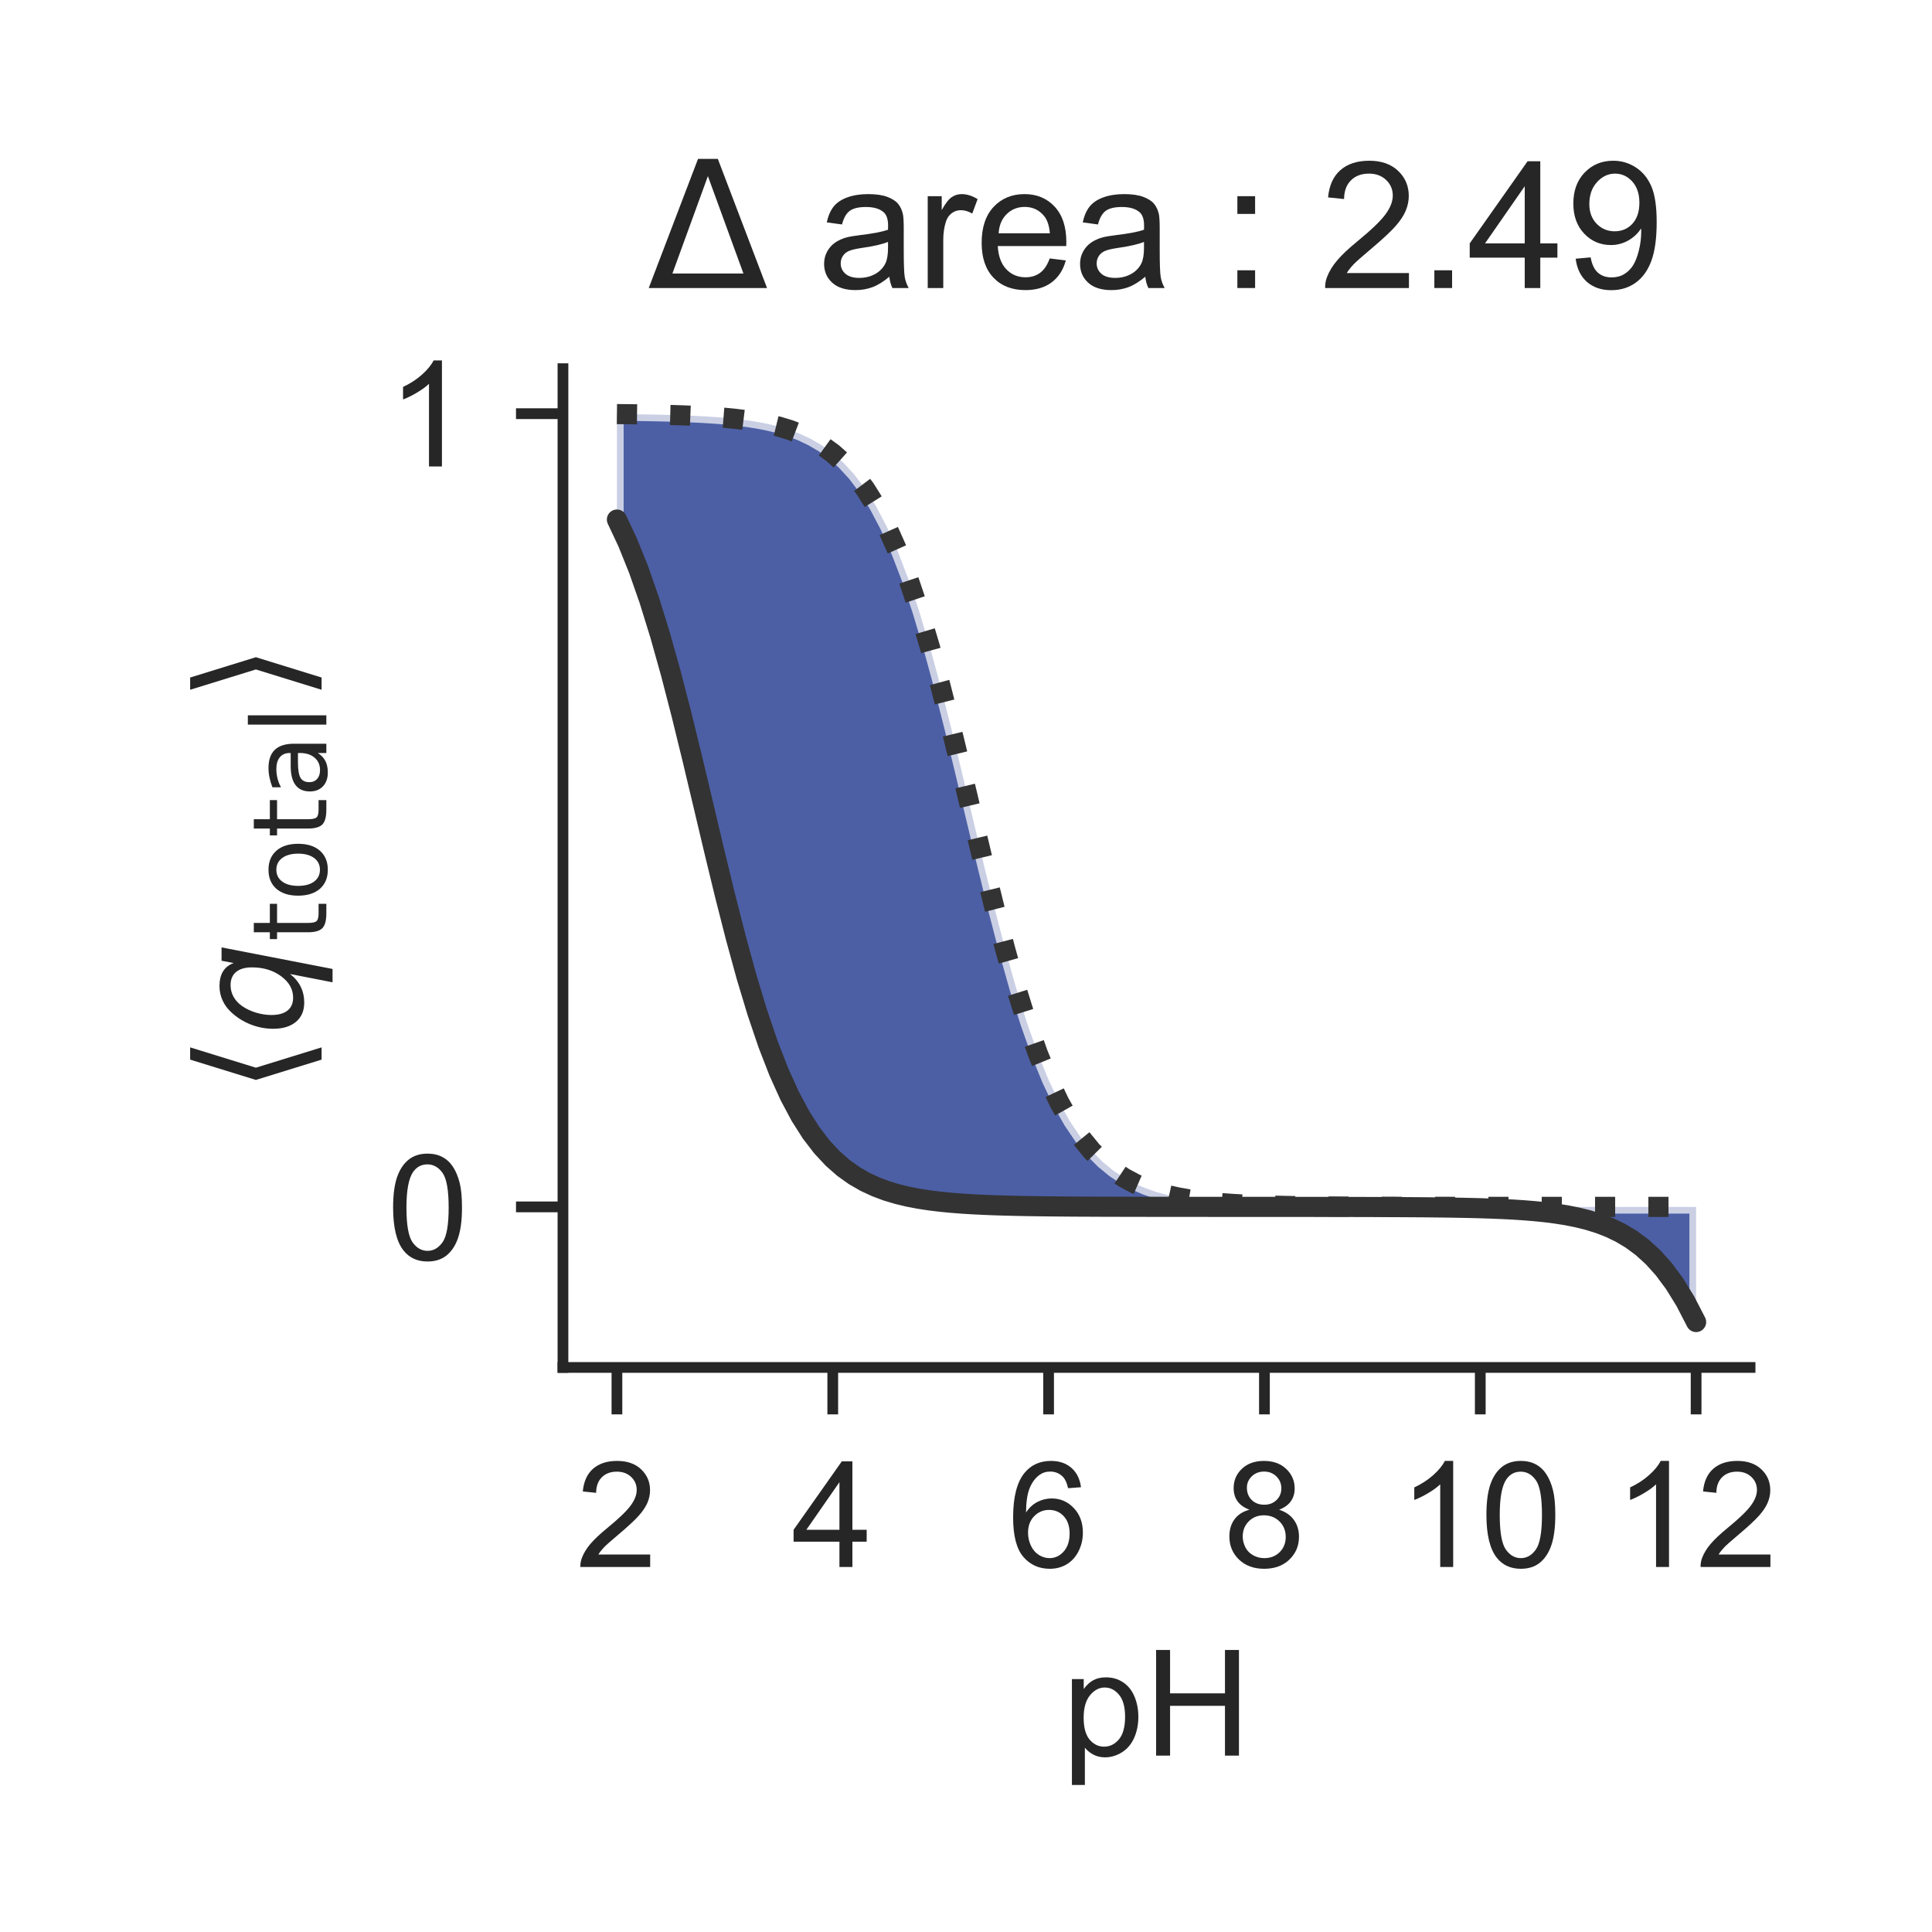 <?xml version="1.0" encoding="utf-8" standalone="no"?>
<!DOCTYPE svg PUBLIC "-//W3C//DTD SVG 1.1//EN"
  "http://www.w3.org/Graphics/SVG/1.1/DTD/svg11.dtd">
<!-- Created with matplotlib (http://matplotlib.org/) -->
<svg height="144pt" version="1.1" viewBox="0 0 144 144" width="144pt" xmlns="http://www.w3.org/2000/svg" xmlns:xlink="http://www.w3.org/1999/xlink">
 <defs>
  <style type="text/css">
*{stroke-linecap:butt;stroke-linejoin:round;}
  </style>
 </defs>
 <g id="figure_1">
  <g id="patch_1">
   <path d="M 0 144 
L 144 144 
L 144 0 
L 0 0 
z
" style="fill:#ffffff;"/>
  </g>
  <g id="axes_1">
   <g id="patch_2">
    <path d="M 41.96 101.92 
L 130.44 101.92 
L 130.44 27.48 
L 41.96 27.48 
z
" style="fill:#ffffff;"/>
   </g>
   <g id="matplotlib.axis_1">
    <g id="xtick_1">
     <g id="line2d_1">
      <defs>
       <path d="M 0 0 
L 0 3.5 
" id="me8583b85b4" style="stroke:#262626;stroke-width:0.8;"/>
      </defs>
      <g>
       <use style="fill:#262626;stroke:#262626;stroke-width:0.8;" x="45.982" xlink:href="#me8583b85b4" y="101.92"/>
      </g>
     </g>
     <g id="text_1">
      <!-- 2 -->
      <defs>
       <path d="M 50.344 8.453 
L 50.344 0 
L 3.031 0 
Q 2.938 3.172 4.047 6.109 
Q 5.859 10.938 9.828 15.625 
Q 13.812 20.312 21.344 26.469 
Q 33.016 36.031 37.109 41.625 
Q 41.219 47.219 41.219 52.203 
Q 41.219 57.422 37.469 61 
Q 33.734 64.594 27.734 64.594 
Q 21.391 64.594 17.578 60.781 
Q 13.766 56.984 13.719 50.25 
L 4.688 51.172 
Q 5.609 61.281 11.656 66.578 
Q 17.719 71.875 27.938 71.875 
Q 38.234 71.875 44.234 66.156 
Q 50.25 60.453 50.25 52 
Q 50.25 47.703 48.484 43.547 
Q 46.734 39.406 42.656 34.812 
Q 38.578 30.219 29.109 22.219 
Q 21.188 15.578 18.938 13.203 
Q 16.703 10.844 15.234 8.453 
z
" id="ArialMT-32"/>
      </defs>
      <g style="fill:#262626;" transform="translate(42.923 116.794)scale(0.11 -0.11)">
       <use xlink:href="#ArialMT-32"/>
      </g>
     </g>
    </g>
    <g id="xtick_2">
     <g id="line2d_2">
      <g>
       <use style="fill:#262626;stroke:#262626;stroke-width:0.8;" x="62.069" xlink:href="#me8583b85b4" y="101.92"/>
      </g>
     </g>
     <g id="text_2">
      <!-- 4 -->
      <defs>
       <path d="M 32.328 0 
L 32.328 17.141 
L 1.266 17.141 
L 1.266 25.203 
L 33.938 71.578 
L 41.109 71.578 
L 41.109 25.203 
L 50.781 25.203 
L 50.781 17.141 
L 41.109 17.141 
L 41.109 0 
z
M 32.328 25.203 
L 32.328 57.469 
L 9.906 25.203 
z
" id="ArialMT-34"/>
      </defs>
      <g style="fill:#262626;" transform="translate(59.011 116.794)scale(0.11 -0.11)">
       <use xlink:href="#ArialMT-34"/>
      </g>
     </g>
    </g>
    <g id="xtick_3">
     <g id="line2d_3">
      <g>
       <use style="fill:#262626;stroke:#262626;stroke-width:0.8;" x="78.156" xlink:href="#me8583b85b4" y="101.92"/>
      </g>
     </g>
     <g id="text_3">
      <!-- 6 -->
      <defs>
       <path d="M 49.75 54.047 
L 41.016 53.375 
Q 39.844 58.547 37.703 60.891 
Q 34.125 64.656 28.906 64.656 
Q 24.703 64.656 21.531 62.312 
Q 17.391 59.281 14.984 53.469 
Q 12.594 47.656 12.5 36.922 
Q 15.672 41.75 20.266 44.094 
Q 24.859 46.438 29.891 46.438 
Q 38.672 46.438 44.844 39.969 
Q 51.031 33.5 51.031 23.25 
Q 51.031 16.5 48.125 10.719 
Q 45.219 4.938 40.141 1.859 
Q 35.062 -1.219 28.609 -1.219 
Q 17.625 -1.219 10.688 6.859 
Q 3.766 14.938 3.766 33.5 
Q 3.766 54.25 11.422 63.672 
Q 18.109 71.875 29.438 71.875 
Q 37.891 71.875 43.281 67.141 
Q 48.688 62.406 49.75 54.047 
z
M 13.875 23.188 
Q 13.875 18.656 15.797 14.5 
Q 17.719 10.359 21.188 8.172 
Q 24.656 6 28.469 6 
Q 34.031 6 38.031 10.484 
Q 42.047 14.984 42.047 22.703 
Q 42.047 30.125 38.078 34.391 
Q 34.125 38.672 28.125 38.672 
Q 22.172 38.672 18.016 34.391 
Q 13.875 30.125 13.875 23.188 
z
" id="ArialMT-36"/>
      </defs>
      <g style="fill:#262626;" transform="translate(75.098 116.794)scale(0.11 -0.11)">
       <use xlink:href="#ArialMT-36"/>
      </g>
     </g>
    </g>
    <g id="xtick_4">
     <g id="line2d_4">
      <g>
       <use style="fill:#262626;stroke:#262626;stroke-width:0.8;" x="94.244" xlink:href="#me8583b85b4" y="101.92"/>
      </g>
     </g>
     <g id="text_4">
      <!-- 8 -->
      <defs>
       <path d="M 17.672 38.812 
Q 12.203 40.828 9.562 44.531 
Q 6.938 48.25 6.938 53.422 
Q 6.938 61.234 12.547 66.547 
Q 18.172 71.875 27.484 71.875 
Q 36.859 71.875 42.578 66.422 
Q 48.297 60.984 48.297 53.172 
Q 48.297 48.188 45.672 44.5 
Q 43.062 40.828 37.75 38.812 
Q 44.344 36.672 47.781 31.875 
Q 51.219 27.094 51.219 20.453 
Q 51.219 11.281 44.719 5.031 
Q 38.234 -1.219 27.641 -1.219 
Q 17.047 -1.219 10.547 5.047 
Q 4.047 11.328 4.047 20.703 
Q 4.047 27.688 7.594 32.391 
Q 11.141 37.109 17.672 38.812 
z
M 15.922 53.719 
Q 15.922 48.641 19.188 45.406 
Q 22.469 42.188 27.688 42.188 
Q 32.766 42.188 36.016 45.375 
Q 39.266 48.578 39.266 53.219 
Q 39.266 58.062 35.906 61.359 
Q 32.562 64.656 27.594 64.656 
Q 22.562 64.656 19.234 61.422 
Q 15.922 58.203 15.922 53.719 
z
M 13.094 20.656 
Q 13.094 16.891 14.875 13.375 
Q 16.656 9.859 20.172 7.922 
Q 23.688 6 27.734 6 
Q 34.031 6 38.125 10.047 
Q 42.234 14.109 42.234 20.359 
Q 42.234 26.703 38.016 30.859 
Q 33.797 35.016 27.438 35.016 
Q 21.234 35.016 17.156 30.906 
Q 13.094 26.812 13.094 20.656 
z
" id="ArialMT-38"/>
      </defs>
      <g style="fill:#262626;" transform="translate(91.185 116.794)scale(0.11 -0.11)">
       <use xlink:href="#ArialMT-38"/>
      </g>
     </g>
    </g>
    <g id="xtick_5">
     <g id="line2d_5">
      <g>
       <use style="fill:#262626;stroke:#262626;stroke-width:0.8;" x="110.331" xlink:href="#me8583b85b4" y="101.92"/>
      </g>
     </g>
     <g id="text_5">
      <!-- 10 -->
      <defs>
       <path d="M 37.25 0 
L 28.469 0 
L 28.469 56 
Q 25.297 52.984 20.141 49.953 
Q 14.984 46.922 10.891 45.406 
L 10.891 53.906 
Q 18.266 57.375 23.781 62.297 
Q 29.297 67.234 31.594 71.875 
L 37.25 71.875 
z
" id="ArialMT-31"/>
       <path d="M 4.156 35.297 
Q 4.156 48 6.766 55.734 
Q 9.375 63.484 14.516 67.672 
Q 19.672 71.875 27.484 71.875 
Q 33.25 71.875 37.594 69.547 
Q 41.938 67.234 44.766 62.859 
Q 47.609 58.5 49.219 52.219 
Q 50.828 45.953 50.828 35.297 
Q 50.828 22.703 48.234 14.969 
Q 45.656 7.234 40.5 3 
Q 35.359 -1.219 27.484 -1.219 
Q 17.141 -1.219 11.234 6.203 
Q 4.156 15.141 4.156 35.297 
z
M 13.188 35.297 
Q 13.188 17.672 17.312 11.828 
Q 21.438 6 27.484 6 
Q 33.547 6 37.672 11.859 
Q 41.797 17.719 41.797 35.297 
Q 41.797 52.984 37.672 58.781 
Q 33.547 64.594 27.391 64.594 
Q 21.344 64.594 17.719 59.469 
Q 13.188 52.938 13.188 35.297 
z
" id="ArialMT-30"/>
      </defs>
      <g style="fill:#262626;" transform="translate(104.214 116.794)scale(0.11 -0.11)">
       <use xlink:href="#ArialMT-31"/>
       <use x="55.615" xlink:href="#ArialMT-30"/>
      </g>
     </g>
    </g>
    <g id="xtick_6">
     <g id="line2d_6">
      <g>
       <use style="fill:#262626;stroke:#262626;stroke-width:0.8;" x="126.418" xlink:href="#me8583b85b4" y="101.92"/>
      </g>
     </g>
     <g id="text_6">
      <!-- 12 -->
      <g style="fill:#262626;" transform="translate(120.301 116.794)scale(0.11 -0.11)">
       <use xlink:href="#ArialMT-31"/>
       <use x="55.615" xlink:href="#ArialMT-32"/>
      </g>
     </g>
    </g>
    <g id="text_7">
     <!-- pH -->
     <defs>
      <path d="M 6.594 -19.875 
L 6.594 51.859 
L 14.594 51.859 
L 14.594 45.125 
Q 17.438 49.078 21 51.047 
Q 24.562 53.031 29.641 53.031 
Q 36.281 53.031 41.359 49.609 
Q 46.438 46.188 49.016 39.953 
Q 51.609 33.734 51.609 26.312 
Q 51.609 18.359 48.75 11.984 
Q 45.906 5.609 40.453 2.219 
Q 35.016 -1.172 29 -1.172 
Q 24.609 -1.172 21.109 0.688 
Q 17.625 2.547 15.375 5.375 
L 15.375 -19.875 
z
M 14.547 25.641 
Q 14.547 15.625 18.594 10.844 
Q 22.656 6.062 28.422 6.062 
Q 34.281 6.062 38.453 11.016 
Q 42.625 15.969 42.625 26.375 
Q 42.625 36.281 38.547 41.203 
Q 34.469 46.141 28.812 46.141 
Q 23.188 46.141 18.859 40.891 
Q 14.547 35.641 14.547 25.641 
z
" id="ArialMT-70"/>
      <path d="M 8.016 0 
L 8.016 71.578 
L 17.484 71.578 
L 17.484 42.188 
L 54.688 42.188 
L 54.688 71.578 
L 64.156 71.578 
L 64.156 0 
L 54.688 0 
L 54.688 33.734 
L 17.484 33.734 
L 17.484 0 
z
" id="ArialMT-48"/>
     </defs>
     <g style="fill:#262626;" transform="translate(79.169 130.853)scale(0.11 -0.11)">
      <use xlink:href="#ArialMT-70"/>
      <use x="55.615" xlink:href="#ArialMT-48"/>
     </g>
    </g>
   </g>
   <g id="matplotlib.axis_2">
    <g id="ytick_1">
     <g id="line2d_7">
      <defs>
       <path d="M 0 0 
L -3.5 0 
" id="mbfe35ab578" style="stroke:#262626;stroke-width:0.8;"/>
      </defs>
      <g>
       <use style="fill:#262626;stroke:#262626;stroke-width:0.8;" x="41.96" xlink:href="#mbfe35ab578" y="89.954"/>
      </g>
     </g>
     <g id="text_8">
      <!-- 0 -->
      <g style="fill:#262626;" transform="translate(28.843 93.891)scale(0.11 -0.11)">
       <use xlink:href="#ArialMT-30"/>
      </g>
     </g>
    </g>
    <g id="ytick_2">
     <g id="line2d_8">
      <g>
       <use style="fill:#262626;stroke:#262626;stroke-width:0.8;" x="41.96" xlink:href="#mbfe35ab578" y="30.833"/>
      </g>
     </g>
     <g id="text_9">
      <!-- 1 -->
      <g style="fill:#262626;" transform="translate(28.843 34.769)scale(0.11 -0.11)">
       <use xlink:href="#ArialMT-31"/>
      </g>
     </g>
    </g>
    <g id="text_10">
     <!-- $\langle q_\mathsf{total} \rangle$ -->
     <defs>
      <path d="M 8.938 31.344 
L 22.703 75.875 
L 31 75.875 
L 17.234 31.344 
L 31 -13.188 
L 22.703 -13.188 
z
" id="DejaVuSans-27e8"/>
      <path d="M 41.703 8.203 
Q 38.094 3.469 33.172 1.016 
Q 28.266 -1.422 22.312 -1.422 
Q 14.016 -1.422 9.297 4.172 
Q 4.594 9.766 4.594 19.578 
Q 4.594 27.484 7.5 34.859 
Q 10.406 42.234 15.828 48.094 
Q 19.344 51.906 23.906 53.953 
Q 28.469 56 33.5 56 
Q 39.547 56 43.453 53.609 
Q 47.359 51.219 49.125 46.391 
L 50.688 54.594 
L 59.719 54.594 
L 45.125 -20.609 
L 36.078 -20.609 
z
M 13.922 20.906 
Q 13.922 13.672 16.938 9.891 
Q 19.969 6.109 25.688 6.109 
Q 34.188 6.109 40.188 14.234 
Q 46.188 22.359 46.188 33.984 
Q 46.188 41.016 43.078 44.75 
Q 39.984 48.484 34.188 48.484 
Q 29.938 48.484 26.312 46.5 
Q 22.703 44.531 20.016 40.719 
Q 17.188 36.719 15.547 31.344 
Q 13.922 25.984 13.922 20.906 
z
" id="DejaVuSans-Oblique-71"/>
      <path d="M 18.312 70.219 
L 18.312 54.688 
L 36.812 54.688 
L 36.812 47.703 
L 18.312 47.703 
L 18.312 18.016 
Q 18.312 11.328 20.141 9.422 
Q 21.969 7.516 27.594 7.516 
L 36.812 7.516 
L 36.812 0 
L 27.594 0 
Q 17.188 0 13.234 3.875 
Q 9.281 7.766 9.281 18.016 
L 9.281 47.703 
L 2.688 47.703 
L 2.688 54.688 
L 9.281 54.688 
L 9.281 70.219 
z
" id="DejaVuSans-74"/>
      <path d="M 30.609 48.391 
Q 23.391 48.391 19.188 42.75 
Q 14.984 37.109 14.984 27.297 
Q 14.984 17.484 19.156 11.844 
Q 23.344 6.203 30.609 6.203 
Q 37.797 6.203 41.984 11.859 
Q 46.188 17.531 46.188 27.297 
Q 46.188 37.016 41.984 42.703 
Q 37.797 48.391 30.609 48.391 
z
M 30.609 56 
Q 42.328 56 49.016 48.375 
Q 55.719 40.766 55.719 27.297 
Q 55.719 13.875 49.016 6.219 
Q 42.328 -1.422 30.609 -1.422 
Q 18.844 -1.422 12.172 6.219 
Q 5.516 13.875 5.516 27.297 
Q 5.516 40.766 12.172 48.375 
Q 18.844 56 30.609 56 
z
" id="DejaVuSans-6f"/>
      <path d="M 34.281 27.484 
Q 23.391 27.484 19.188 25 
Q 14.984 22.516 14.984 16.5 
Q 14.984 11.719 18.141 8.906 
Q 21.297 6.109 26.703 6.109 
Q 34.188 6.109 38.703 11.406 
Q 43.219 16.703 43.219 25.484 
L 43.219 27.484 
z
M 52.203 31.203 
L 52.203 0 
L 43.219 0 
L 43.219 8.297 
Q 40.141 3.328 35.547 0.953 
Q 30.953 -1.422 24.312 -1.422 
Q 15.922 -1.422 10.953 3.297 
Q 6 8.016 6 15.922 
Q 6 25.141 12.172 29.828 
Q 18.359 34.516 30.609 34.516 
L 43.219 34.516 
L 43.219 35.406 
Q 43.219 41.609 39.141 45 
Q 35.062 48.391 27.688 48.391 
Q 23 48.391 18.547 47.266 
Q 14.109 46.141 10.016 43.891 
L 10.016 52.203 
Q 14.938 54.109 19.578 55.047 
Q 24.219 56 28.609 56 
Q 40.484 56 46.344 49.844 
Q 52.203 43.703 52.203 31.203 
z
" id="DejaVuSans-61"/>
      <path d="M 9.422 75.984 
L 18.406 75.984 
L 18.406 0 
L 9.422 0 
z
" id="DejaVuSans-6c"/>
      <path d="M 30.078 31.344 
L 16.312 -13.188 
L 8.016 -13.188 
L 21.781 31.344 
L 8.016 75.875 
L 16.312 75.875 
z
" id="DejaVuSans-27e9"/>
     </defs>
     <g style="fill:#262626;" transform="translate(22.533 81.475)rotate(-90)scale(0.11 -0.11)">
      <use transform="translate(0 0.125)" xlink:href="#DejaVuSans-27e8"/>
      <use transform="translate(39.014 0.125)" xlink:href="#DejaVuSans-Oblique-71"/>
      <use transform="translate(102.49 -16.281)scale(0.7)" xlink:href="#DejaVuSans-74"/>
      <use transform="translate(129.937 -16.281)scale(0.7)" xlink:href="#DejaVuSans-6f"/>
      <use transform="translate(172.764 -16.281)scale(0.7)" xlink:href="#DejaVuSans-74"/>
      <use transform="translate(200.21 -16.281)scale(0.7)" xlink:href="#DejaVuSans-61"/>
      <use transform="translate(243.105 -16.281)scale(0.7)" xlink:href="#DejaVuSans-6c"/>
      <use transform="translate(265.288 0.125)" xlink:href="#DejaVuSans-27e9"/>
     </g>
    </g>
   </g>
   <g id="PolyCollection_1">
    <defs>
     <path d="M 45.982 -113.136 
L 45.982 -113.136 
L 46.786 -113.128 
L 47.591 -113.118 
L 48.395 -113.106 
L 49.199 -113.09 
L 50.004 -113.069 
L 50.808 -113.044 
L 51.612 -113.012 
L 52.417 -112.972 
L 53.221 -112.922 
L 54.025 -112.859 
L 54.83 -112.779 
L 55.634 -112.68 
L 56.439 -112.555 
L 57.243 -112.398 
L 58.047 -112.202 
L 58.852 -111.957 
L 59.656 -111.652 
L 60.46 -111.272 
L 61.265 -110.801 
L 62.069 -110.219 
L 62.873 -109.503 
L 63.678 -108.628 
L 64.482 -107.563 
L 65.287 -106.281 
L 66.091 -104.752 
L 66.895 -102.95 
L 67.7 -100.855 
L 68.504 -98.46 
L 69.308 -95.773 
L 70.113 -92.819 
L 70.917 -89.647 
L 71.721 -86.322 
L 72.526 -82.926 
L 73.33 -79.549 
L 74.135 -76.276 
L 74.939 -73.184 
L 75.743 -70.332 
L 76.548 -67.759 
L 77.352 -65.485 
L 78.156 -63.509 
L 78.961 -61.818 
L 79.765 -60.391 
L 80.569 -59.2 
L 81.374 -58.215 
L 82.178 -57.406 
L 82.983 -56.747 
L 83.787 -56.212 
L 84.591 -55.779 
L 85.396 -55.431 
L 86.2 -55.152 
L 87.004 -54.928 
L 87.809 -54.749 
L 88.613 -54.606 
L 89.417 -54.491 
L 90.222 -54.4 
L 91.026 -54.328 
L 91.831 -54.27 
L 92.635 -54.224 
L 93.439 -54.188 
L 94.244 -54.159 
L 95.048 -54.136 
L 95.852 -54.117 
L 96.657 -54.103 
L 97.461 -54.091 
L 98.265 -54.082 
L 99.07 -54.075 
L 99.874 -54.069 
L 100.679 -54.064 
L 101.483 -54.06 
L 102.287 -54.058 
L 103.092 -54.055 
L 103.896 -54.053 
L 104.7 -54.052 
L 105.505 -54.051 
L 106.309 -54.05 
L 107.113 -54.049 
L 107.918 -54.049 
L 108.722 -54.048 
L 109.527 -54.048 
L 110.331 -54.047 
L 111.135 -54.047 
L 111.94 -54.047 
L 112.744 -54.047 
L 113.548 -54.047 
L 114.353 -54.047 
L 115.157 -54.047 
L 115.961 -54.047 
L 116.766 -54.046 
L 117.57 -54.046 
L 118.375 -54.046 
L 119.179 -54.046 
L 119.983 -54.046 
L 120.788 -54.046 
L 121.592 -54.046 
L 122.396 -54.046 
L 123.201 -54.046 
L 124.005 -54.046 
L 124.809 -54.046 
L 125.614 -54.046 
L 126.418 -54.046 
L 126.418 -54.046 
L 126.418 -45.464 
L 125.614 -47.019 
L 124.809 -48.324 
L 124.005 -49.409 
L 123.201 -50.302 
L 122.396 -51.033 
L 121.592 -51.627 
L 120.788 -52.109 
L 119.983 -52.497 
L 119.179 -52.809 
L 118.375 -53.059 
L 117.57 -53.259 
L 116.766 -53.42 
L 115.961 -53.547 
L 115.157 -53.649 
L 114.353 -53.73 
L 113.548 -53.795 
L 112.744 -53.847 
L 111.94 -53.888 
L 111.135 -53.92 
L 110.331 -53.946 
L 109.527 -53.967 
L 108.722 -53.983 
L 107.918 -53.996 
L 107.113 -54.006 
L 106.309 -54.015 
L 105.505 -54.021 
L 104.7 -54.026 
L 103.896 -54.03 
L 103.092 -54.034 
L 102.287 -54.036 
L 101.483 -54.038 
L 100.679 -54.04 
L 99.874 -54.041 
L 99.07 -54.042 
L 98.265 -54.043 
L 97.461 -54.044 
L 96.657 -54.044 
L 95.852 -54.045 
L 95.048 -54.045 
L 94.244 -54.046 
L 93.439 -54.046 
L 92.635 -54.046 
L 91.831 -54.047 
L 91.026 -54.047 
L 90.222 -54.047 
L 89.417 -54.048 
L 88.613 -54.048 
L 87.809 -54.049 
L 87.004 -54.049 
L 86.2 -54.05 
L 85.396 -54.051 
L 84.591 -54.052 
L 83.787 -54.054 
L 82.983 -54.056 
L 82.178 -54.058 
L 81.374 -54.062 
L 80.569 -54.065 
L 79.765 -54.07 
L 78.961 -54.077 
L 78.156 -54.085 
L 77.352 -54.095 
L 76.548 -54.107 
L 75.743 -54.123 
L 74.939 -54.143 
L 74.135 -54.167 
L 73.33 -54.199 
L 72.526 -54.238 
L 71.721 -54.287 
L 70.917 -54.35 
L 70.113 -54.428 
L 69.308 -54.526 
L 68.504 -54.648 
L 67.7 -54.802 
L 66.895 -54.995 
L 66.091 -55.235 
L 65.287 -55.536 
L 64.482 -55.909 
L 63.678 -56.372 
L 62.873 -56.945 
L 62.069 -57.65 
L 61.265 -58.513 
L 60.46 -59.561 
L 59.656 -60.825 
L 58.852 -62.335 
L 58.047 -64.115 
L 57.243 -66.187 
L 56.439 -68.559 
L 55.634 -71.225 
L 54.83 -74.159 
L 54.025 -77.317 
L 53.221 -80.633 
L 52.417 -84.026 
L 51.612 -87.408 
L 50.808 -90.692 
L 50.004 -93.801 
L 49.199 -96.672 
L 48.395 -99.267 
L 47.591 -101.565 
L 46.786 -103.564 
L 45.982 -105.275 
z
" id="m69918017b4" style="stroke:#ffffff;stroke-opacity:0.7;"/>
    </defs>
    <g clip-path="url(#p970a0a9b1a)">
     <use style="fill:#001c7f;fill-opacity:0.7;stroke:#ffffff;stroke-opacity:0.7;" x="0" xlink:href="#m69918017b4" y="144"/>
    </g>
   </g>
   <g id="line2d_9">
    <path clip-path="url(#p970a0a9b1a)" d="M 45.982 30.864 
L 46.786 30.872 
L 47.591 30.882 
L 48.395 30.894 
L 49.199 30.91 
L 50.004 30.931 
L 50.808 30.956 
L 51.612 30.988 
L 52.417 31.028 
L 53.221 31.078 
L 54.025 31.141 
L 54.83 31.221 
L 55.634 31.32 
L 56.439 31.445 
L 57.243 31.602 
L 58.047 31.798 
L 58.852 32.043 
L 59.656 32.348 
L 60.46 32.728 
L 61.265 33.199 
L 62.069 33.781 
L 62.873 34.497 
L 63.678 35.372 
L 64.482 36.437 
L 65.287 37.719 
L 66.091 39.248 
L 66.895 41.05 
L 67.7 43.145 
L 68.504 45.54 
L 69.308 48.227 
L 70.113 51.181 
L 70.917 54.353 
L 71.721 57.678 
L 72.526 61.074 
L 73.33 64.451 
L 74.135 67.724 
L 74.939 70.816 
L 75.743 73.668 
L 76.548 76.241 
L 77.352 78.515 
L 78.156 80.491 
L 78.961 82.182 
L 79.765 83.609 
L 80.569 84.8 
L 81.374 85.785 
L 82.178 86.594 
L 82.983 87.253 
L 83.787 87.788 
L 84.591 88.221 
L 85.396 88.569 
L 86.2 88.848 
L 87.004 89.072 
L 87.809 89.251 
L 88.613 89.394 
L 89.417 89.509 
L 90.222 89.6 
L 91.026 89.672 
L 91.831 89.73 
L 92.635 89.776 
L 93.439 89.812 
L 94.244 89.841 
L 95.048 89.864 
L 95.852 89.883 
L 96.657 89.897 
L 97.461 89.909 
L 98.265 89.918 
L 99.07 89.925 
L 99.874 89.931 
L 100.679 89.936 
L 101.483 89.94 
L 102.287 89.942 
L 103.092 89.945 
L 103.896 89.947 
L 104.7 89.948 
L 105.505 89.949 
L 106.309 89.95 
L 107.113 89.951 
L 107.918 89.951 
L 108.722 89.952 
L 109.527 89.952 
L 110.331 89.953 
L 111.135 89.953 
L 111.94 89.953 
L 112.744 89.953 
L 113.548 89.953 
L 114.353 89.953 
L 115.157 89.953 
L 115.961 89.953 
L 116.766 89.954 
L 117.57 89.954 
L 118.375 89.954 
L 119.179 89.954 
L 119.983 89.954 
L 120.788 89.954 
L 121.592 89.954 
L 122.396 89.954 
L 123.201 89.954 
L 124.005 89.954 
L 124.809 89.954 
L 125.614 89.954 
L 126.418 89.954 
" style="fill:none;stroke:#333333;stroke-dasharray:1.5,2.475;stroke-dashoffset:0;stroke-width:1.5;"/>
   </g>
   <g id="line2d_10">
    <path clip-path="url(#p970a0a9b1a)" d="M 45.982 38.725 
L 46.786 40.436 
L 47.591 42.435 
L 48.395 44.733 
L 49.199 47.328 
L 50.004 50.199 
L 50.808 53.308 
L 51.612 56.592 
L 52.417 59.974 
L 53.221 63.367 
L 54.025 66.683 
L 54.83 69.841 
L 55.634 72.775 
L 56.439 75.441 
L 57.243 77.813 
L 58.047 79.885 
L 58.852 81.665 
L 59.656 83.175 
L 60.46 84.439 
L 61.265 85.487 
L 62.069 86.35 
L 62.873 87.055 
L 63.678 87.628 
L 64.482 88.091 
L 65.287 88.464 
L 66.091 88.765 
L 66.895 89.005 
L 67.7 89.198 
L 68.504 89.352 
L 69.308 89.474 
L 70.113 89.572 
L 70.917 89.65 
L 71.721 89.713 
L 72.526 89.762 
L 73.33 89.801 
L 74.135 89.833 
L 74.939 89.857 
L 75.743 89.877 
L 76.548 89.893 
L 77.352 89.905 
L 78.156 89.915 
L 78.961 89.923 
L 79.765 89.93 
L 80.569 89.935 
L 81.374 89.938 
L 82.178 89.942 
L 82.983 89.944 
L 83.787 89.946 
L 84.591 89.948 
L 85.396 89.949 
L 86.2 89.95 
L 87.004 89.951 
L 87.809 89.951 
L 88.613 89.952 
L 89.417 89.952 
L 90.222 89.953 
L 91.026 89.953 
L 91.831 89.953 
L 92.635 89.954 
L 93.439 89.954 
L 94.244 89.954 
L 95.048 89.955 
L 95.852 89.955 
L 96.657 89.956 
L 97.461 89.956 
L 98.265 89.957 
L 99.07 89.958 
L 99.874 89.959 
L 100.679 89.96 
L 101.483 89.962 
L 102.287 89.964 
L 103.092 89.966 
L 103.896 89.97 
L 104.7 89.974 
L 105.505 89.979 
L 106.309 89.985 
L 107.113 89.994 
L 107.918 90.004 
L 108.722 90.017 
L 109.527 90.033 
L 110.331 90.054 
L 111.135 90.08 
L 111.94 90.112 
L 112.744 90.153 
L 113.548 90.205 
L 114.353 90.27 
L 115.157 90.351 
L 115.961 90.453 
L 116.766 90.58 
L 117.57 90.741 
L 118.375 90.941 
L 119.179 91.191 
L 119.983 91.503 
L 120.788 91.891 
L 121.592 92.373 
L 122.396 92.967 
L 123.201 93.698 
L 124.005 94.591 
L 124.809 95.676 
L 125.614 96.981 
L 126.418 98.536 
" style="fill:none;stroke:#333333;stroke-linecap:round;stroke-width:1.5;"/>
   </g>
   <g id="patch_3">
    <path d="M 41.96 101.92 
L 41.96 27.48 
" style="fill:none;stroke:#262626;stroke-linecap:square;stroke-linejoin:miter;stroke-width:0.8;"/>
   </g>
   <g id="patch_4">
    <path d="M 41.96 101.92 
L 130.44 101.92 
" style="fill:none;stroke:#262626;stroke-linecap:square;stroke-linejoin:miter;stroke-width:0.8;"/>
   </g>
   <g id="text_11">
    <!-- $\Delta$ area : 2.49 -->
    <defs>
     <path d="M 34.188 63.188 
L 14.156 8.203 
L 54.25 8.203 
z
M 0.781 0 
L 28.609 72.906 
L 39.797 72.906 
L 67.578 0 
z
" id="DejaVuSans-394"/>
     <path id="ArialMT-20"/>
     <path d="M 40.438 6.391 
Q 35.547 2.25 31.031 0.531 
Q 26.516 -1.172 21.344 -1.172 
Q 12.797 -1.172 8.203 3 
Q 3.609 7.172 3.609 13.672 
Q 3.609 17.484 5.344 20.625 
Q 7.078 23.781 9.891 25.688 
Q 12.703 27.594 16.219 28.562 
Q 18.797 29.25 24.031 29.891 
Q 34.672 31.156 39.703 32.906 
Q 39.75 34.719 39.75 35.203 
Q 39.75 40.578 37.25 42.781 
Q 33.891 45.75 27.25 45.75 
Q 21.047 45.75 18.094 43.578 
Q 15.141 41.406 13.719 35.891 
L 5.125 37.062 
Q 6.297 42.578 8.984 45.969 
Q 11.672 49.359 16.75 51.188 
Q 21.828 53.031 28.516 53.031 
Q 35.156 53.031 39.297 51.469 
Q 43.453 49.906 45.406 47.531 
Q 47.359 45.172 48.141 41.547 
Q 48.578 39.312 48.578 33.453 
L 48.578 21.734 
Q 48.578 9.469 49.141 6.219 
Q 49.703 2.984 51.375 0 
L 42.188 0 
Q 40.828 2.734 40.438 6.391 
z
M 39.703 26.031 
Q 34.906 24.078 25.344 22.703 
Q 19.922 21.922 17.672 20.938 
Q 15.438 19.969 14.203 18.094 
Q 12.984 16.219 12.984 13.922 
Q 12.984 10.406 15.641 8.062 
Q 18.312 5.719 23.438 5.719 
Q 28.516 5.719 32.469 7.938 
Q 36.422 10.156 38.281 14.016 
Q 39.703 17 39.703 22.797 
z
" id="ArialMT-61"/>
     <path d="M 6.5 0 
L 6.5 51.859 
L 14.406 51.859 
L 14.406 44 
Q 17.438 49.516 20 51.266 
Q 22.562 53.031 25.641 53.031 
Q 30.078 53.031 34.672 50.203 
L 31.641 42.047 
Q 28.422 43.953 25.203 43.953 
Q 22.312 43.953 20.016 42.219 
Q 17.719 40.484 16.75 37.406 
Q 15.281 32.719 15.281 27.156 
L 15.281 0 
z
" id="ArialMT-72"/>
     <path d="M 42.094 16.703 
L 51.172 15.578 
Q 49.031 7.625 43.219 3.219 
Q 37.406 -1.172 28.375 -1.172 
Q 17 -1.172 10.328 5.828 
Q 3.656 12.844 3.656 25.484 
Q 3.656 38.578 10.391 45.797 
Q 17.141 53.031 27.875 53.031 
Q 38.281 53.031 44.875 45.953 
Q 51.469 38.875 51.469 26.031 
Q 51.469 25.25 51.422 23.688 
L 12.75 23.688 
Q 13.234 15.141 17.578 10.594 
Q 21.922 6.062 28.422 6.062 
Q 33.25 6.062 36.672 8.594 
Q 40.094 11.141 42.094 16.703 
z
M 13.234 30.906 
L 42.188 30.906 
Q 41.609 37.453 38.875 40.719 
Q 34.672 45.797 27.984 45.797 
Q 21.922 45.797 17.797 41.75 
Q 13.672 37.703 13.234 30.906 
z
" id="ArialMT-65"/>
     <path d="M 9.031 41.844 
L 9.031 51.859 
L 19.047 51.859 
L 19.047 41.844 
z
M 9.031 0 
L 9.031 10.016 
L 19.047 10.016 
L 19.047 0 
z
" id="ArialMT-3a"/>
     <path d="M 9.078 0 
L 9.078 10.016 
L 19.094 10.016 
L 19.094 0 
z
" id="ArialMT-2e"/>
     <path d="M 5.469 16.547 
L 13.922 17.328 
Q 14.984 11.375 18.016 8.688 
Q 21.047 6 25.781 6 
Q 29.828 6 32.875 7.859 
Q 35.938 9.719 37.891 12.812 
Q 39.844 15.922 41.156 21.188 
Q 42.484 26.469 42.484 31.938 
Q 42.484 32.516 42.438 33.688 
Q 39.797 29.5 35.234 26.875 
Q 30.672 24.266 25.344 24.266 
Q 16.453 24.266 10.297 30.703 
Q 4.156 37.156 4.156 47.703 
Q 4.156 58.594 10.578 65.234 
Q 17 71.875 26.656 71.875 
Q 33.641 71.875 39.422 68.109 
Q 45.219 64.359 48.219 57.391 
Q 51.219 50.438 51.219 37.25 
Q 51.219 23.531 48.234 15.406 
Q 45.266 7.281 39.375 3.031 
Q 33.5 -1.219 25.594 -1.219 
Q 17.188 -1.219 11.859 3.438 
Q 6.547 8.109 5.469 16.547 
z
M 41.453 48.141 
Q 41.453 55.719 37.422 60.156 
Q 33.406 64.594 27.734 64.594 
Q 21.875 64.594 17.531 59.812 
Q 13.188 55.031 13.188 47.406 
Q 13.188 40.578 17.312 36.297 
Q 21.438 32.031 27.484 32.031 
Q 33.594 32.031 37.516 36.297 
Q 41.453 40.578 41.453 48.141 
z
" id="ArialMT-39"/>
    </defs>
    <g style="fill:#262626;" transform="translate(48.25 21.48)scale(0.132 -0.132)">
     <use transform="translate(0 0.094)" xlink:href="#DejaVuSans-394"/>
     <use transform="translate(68.408 0.094)" xlink:href="#ArialMT-20"/>
     <use transform="translate(96.191 0.094)" xlink:href="#ArialMT-61"/>
     <use transform="translate(151.807 0.094)" xlink:href="#ArialMT-72"/>
     <use transform="translate(185.107 0.094)" xlink:href="#ArialMT-65"/>
     <use transform="translate(240.723 0.094)" xlink:href="#ArialMT-61"/>
     <use transform="translate(296.338 0.094)" xlink:href="#ArialMT-20"/>
     <use transform="translate(324.121 0.094)" xlink:href="#ArialMT-3a"/>
     <use transform="translate(351.904 0.094)" xlink:href="#ArialMT-20"/>
     <use transform="translate(379.688 0.094)" xlink:href="#ArialMT-32"/>
     <use transform="translate(435.303 0.094)" xlink:href="#ArialMT-2e"/>
     <use transform="translate(463.086 0.094)" xlink:href="#ArialMT-34"/>
     <use transform="translate(518.701 0.094)" xlink:href="#ArialMT-39"/>
    </g>
   </g>
  </g>
 </g>
 <defs>
  <clipPath id="p970a0a9b1a">
   <rect height="74.44" width="88.48" x="41.96" y="27.48"/>
  </clipPath>
 </defs>
</svg>
